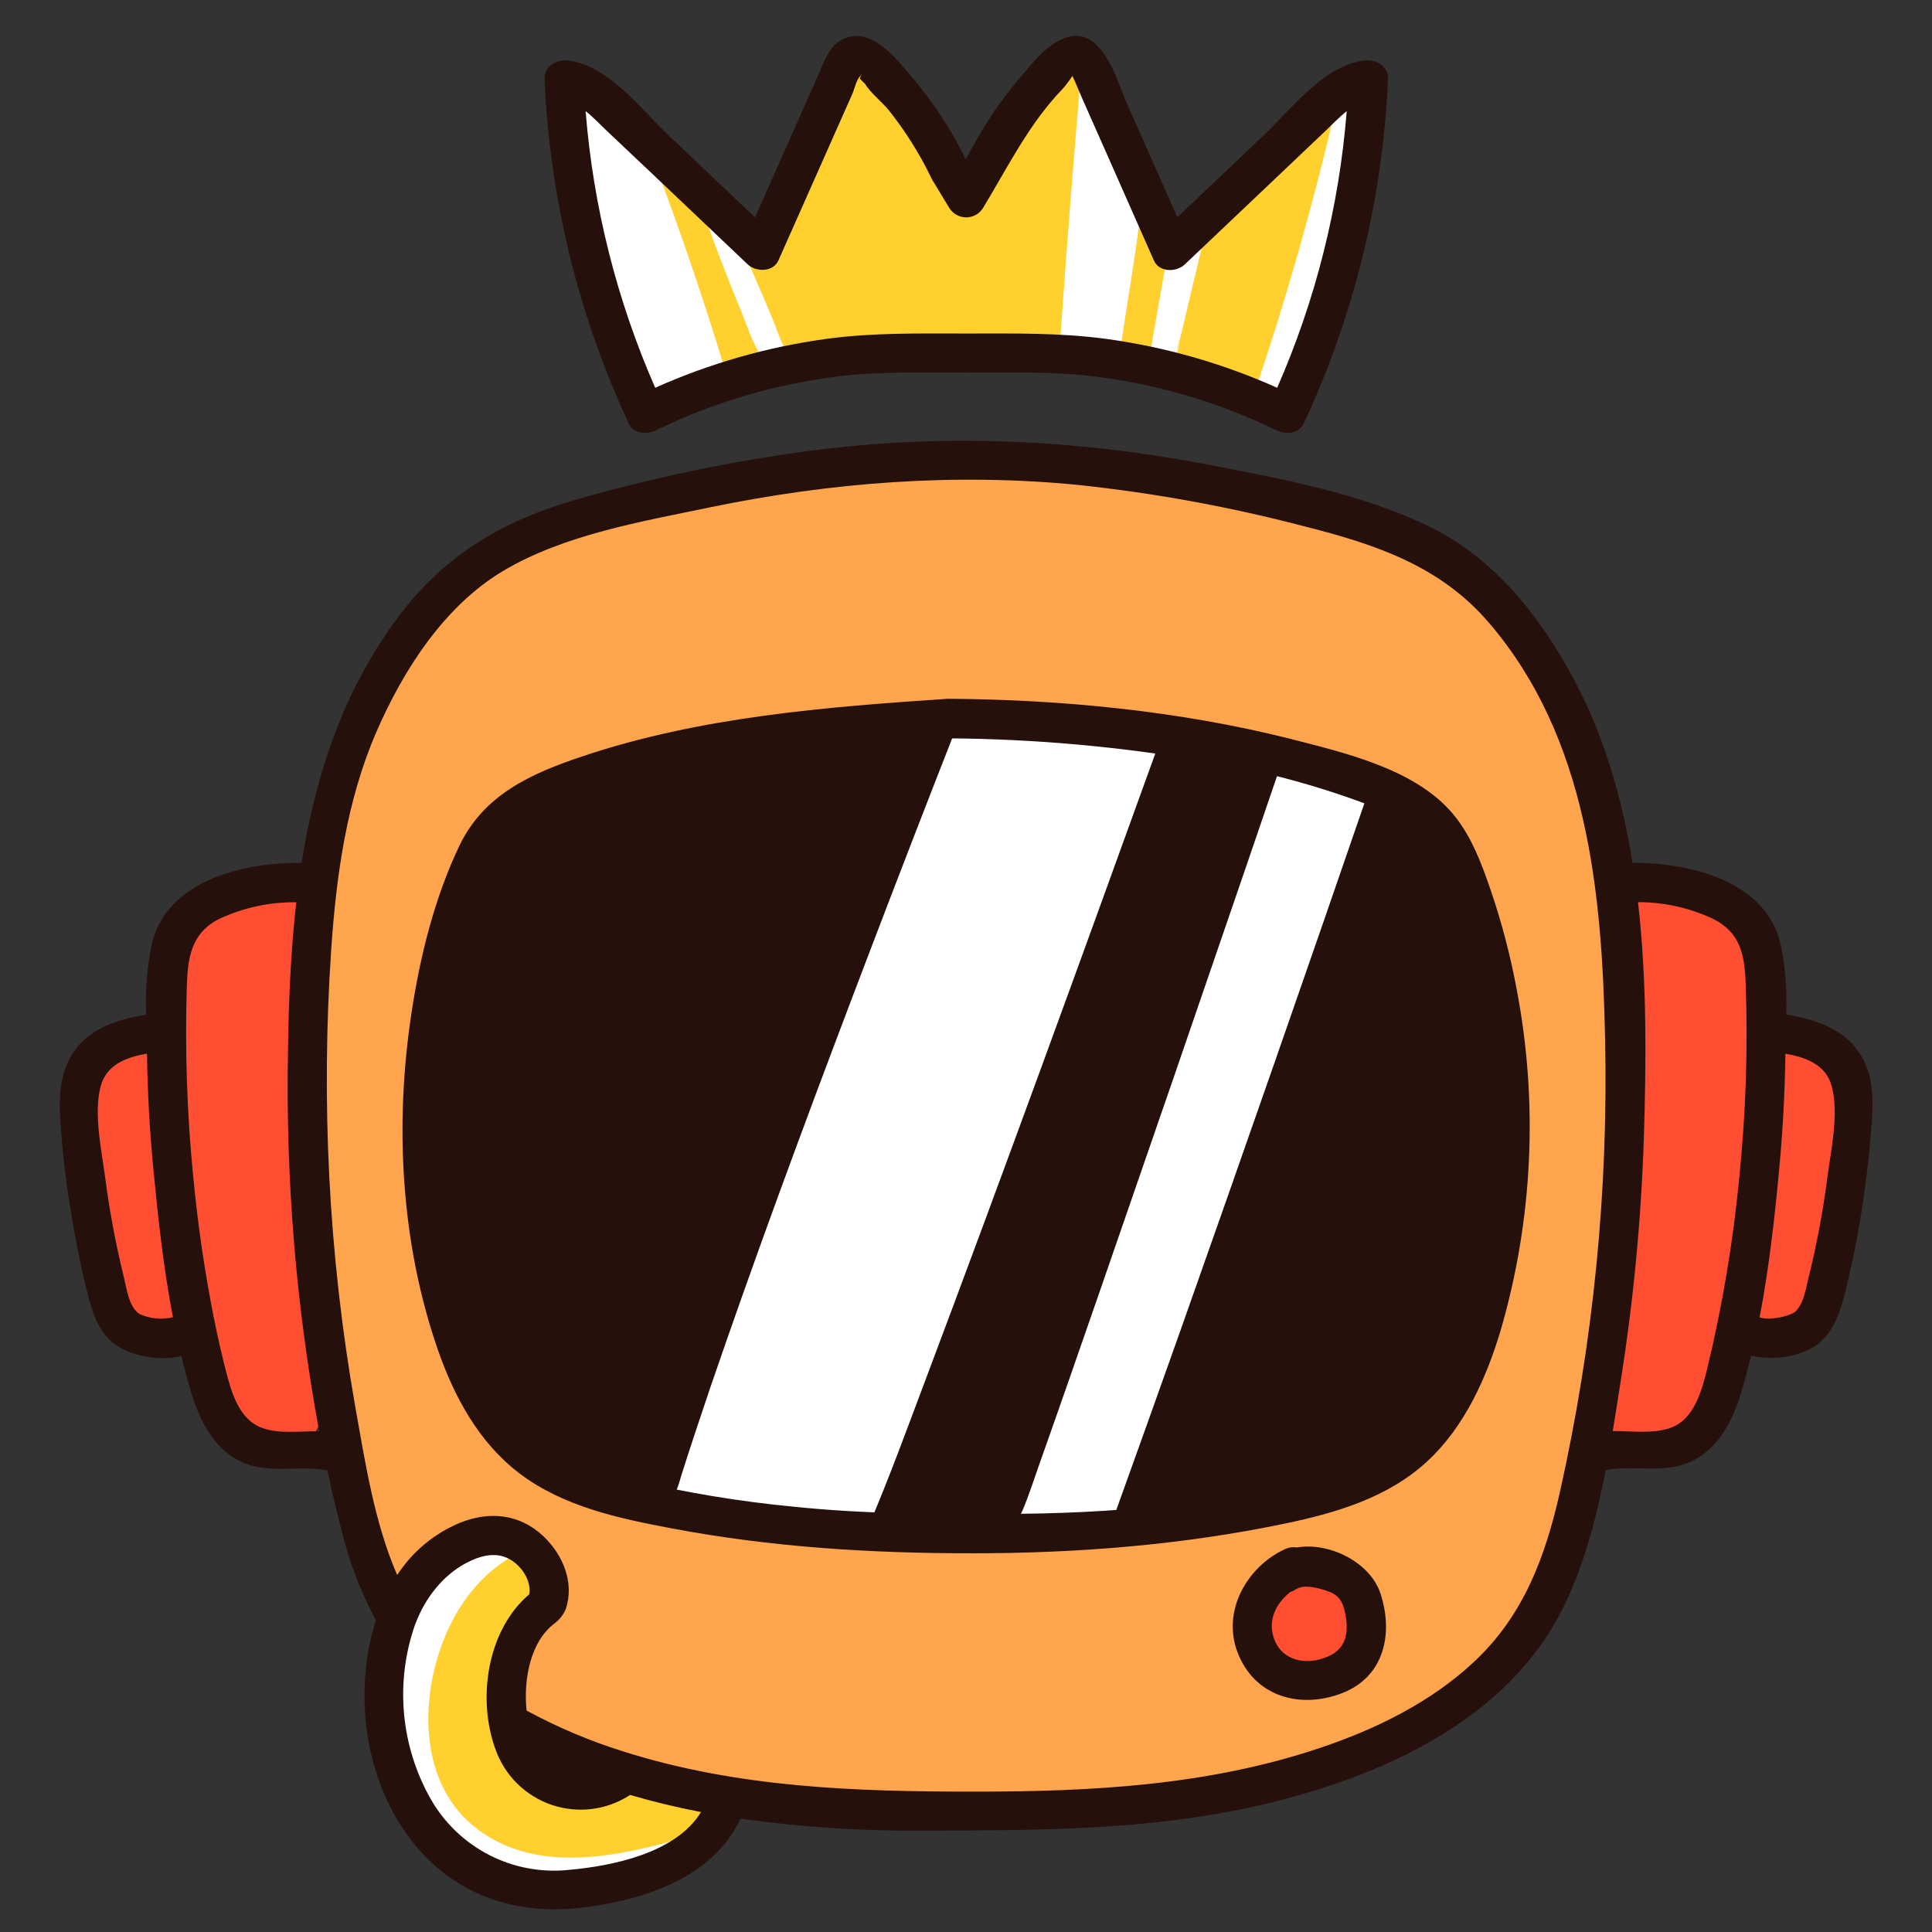 <svg xmlns="http://www.w3.org/2000/svg" xmlns:xlink="http://www.w3.org/1999/xlink" width="500" zoomAndPan="magnify" viewBox="0 0 375 375" height="500" preserveAspectRatio="xMidYMid meet" version="1.0"><rect x="0" y="0" width="375" height="375" fill="#333333" stroke="none"/><defs><clipPath id="56793dc7b7"><path d="M 11.242 85 L 363.742 85 L 363.742 371 L 11.242 371 Z M 11.242 85 " clip-rule="nonzero"/></clipPath></defs><path fill="#ffa54d" d="M 237.184 335.77 C 237.492 338.324 237.758 341.043 236.629 343.363 C 234.496 347.797 228.676 348.633 223.762 348.891 C 187.855 350.754 151.152 352.527 116.648 342.453 C 112.359 341.199 108.039 339.727 104.551 336.941 C 101.062 334.16 98.508 329.824 98.953 325.387 C 99.637 318.523 106.977 313.305 106.438 306.43 C 105.93 300.066 98.355 296.168 92.023 297.195 C 85.695 298.223 80.488 302.594 75.676 306.793 C 62.25 272.109 59.988 234.105 61.27 196.949 C 61.844 180.637 63.086 164.164 68.055 148.609 C 73.023 133.051 81.996 118.344 95.449 109.125 L 104.023 104.094 C 119.633 99.184 135.527 95.52 151.711 93.098 C 167.895 90.68 184.164 89.535 200.527 89.668 C 207.301 89.73 214.152 90.031 220.652 92.023 C 240.828 98.203 252.496 118.707 262.172 137.48 C 265.066 142.863 267.645 148.395 269.91 154.074 C 252.258 147.754 234.133 143.438 215.531 141.125 C 198.512 139.027 180.109 138.953 165.629 148.219 C 152.207 156.828 144.613 171.973 138.527 186.738 C 128.43 211.285 120.699 237.133 119.637 263.645 C 119.262 273.082 120.379 283.867 127.91 289.559 C 132.516 293.039 138.562 293.793 144.305 294.328 C 173.93 297.074 203.531 296.875 233.117 293.73 C 232.734 307.695 235.449 321.797 237.184 335.77 Z M 237.184 335.77 " fill-opacity="1" fill-rule="nonzero"/><path fill="#ffa54d" d="M 237.02 335.77 C 237.609 340.762 236.902 345.336 231.727 347.344 C 228.203 348.715 224.285 348.707 220.57 348.898 C 211.09 349.379 201.605 349.809 192.117 350.043 C 173.133 350.473 154.023 349.926 135.285 346.617 C 130.844 345.824 126.438 344.891 122.07 343.77 C 117.703 342.652 112.988 341.453 108.781 339.398 C 104.785 337.426 101.172 334.324 99.699 329.996 C 98.293 325.887 99.699 322.086 101.762 318.523 C 104.566 313.73 108.793 308.078 105.293 302.484 C 102.297 297.723 95.867 296.047 90.625 297.312 C 86.824 298.379 83.402 300.168 80.352 302.676 C 79.156 303.586 77.891 305.105 76.559 305.777 C 75.777 306.176 75.902 306.402 75.359 305.66 C 75.113 305.195 74.934 304.707 74.812 304.195 C 74.367 302.977 73.906 301.758 73.504 300.559 C 70.57 291.969 68.211 283.223 66.43 274.32 C 62.797 256.082 61.324 237.445 61.125 218.859 C 60.926 200.277 61.188 181.039 64.684 162.645 C 67.836 146.027 74.324 129.598 86.168 117.234 C 90.16 113.141 94.645 109.684 99.617 106.859 C 101.055 105.914 102.535 105.043 104.059 104.25 C 106.188 103.445 108.363 102.785 110.582 102.277 C 113.004 101.566 115.453 100.891 117.93 100.242 C 136.344 95.375 155.051 92.219 174.043 90.766 C 183.371 90.059 192.734 89.75 202.078 89.859 C 211.008 89.996 219.871 90.969 227.875 95.195 C 241.227 102.25 250.008 115.523 257.148 128.387 C 261.52 135.996 265.426 143.832 268.875 151.898 C 269.336 153.02 269.973 153.719 268.438 153.383 C 267.41 153.09 266.402 152.746 265.414 152.344 C 263.133 151.574 260.871 150.844 258.547 150.137 C 253.965 148.734 249.336 147.465 244.66 146.316 C 235.828 144.16 226.91 142.48 217.902 141.281 C 209.668 140.047 201.395 139.609 193.078 139.973 C 185.395 140.301 178.035 142.02 171 145.125 C 167.531 146.789 164.305 148.828 161.312 151.242 C 158.324 153.66 155.652 156.387 153.297 159.426 C 143.305 171.992 137.484 187.938 132.188 202.93 C 126.156 220.016 121.625 237.727 120.016 255.809 C 118.883 268.629 118.047 286.828 132.734 292.312 C 136.512 293.559 140.387 294.289 144.359 294.504 C 149.055 294.949 153.75 295.305 158.457 295.594 C 168.277 296.199 178.105 296.473 187.945 296.41 C 197.637 296.371 207.324 296.008 217.012 295.332 C 219.363 295.168 221.707 294.984 224.059 294.785 C 226.414 294.586 229.102 293.957 231.508 294.074 C 232.125 294.074 232.617 293.883 232.98 294.566 C 233.09 295.25 233.09 295.938 232.98 296.621 C 232.98 297.723 232.98 298.812 233.035 299.914 C 233.105 302.523 233.277 305.133 233.504 307.742 C 234.324 317.121 235.895 326.422 237.066 335.77 C 237.066 335.969 237.41 335.969 237.383 335.77 C 235.633 321.805 232.996 307.875 233.332 293.75 C 233.328 293.645 233.273 293.59 233.168 293.586 C 206.922 296.367 180.633 296.84 154.305 295.004 C 143.234 294.223 128.781 294.676 122.949 283.184 C 118.094 273.637 119.645 261.301 120.836 251.082 C 123.695 226.586 131.508 202.441 141.625 180.027 C 145.984 170.391 151.289 160.875 159.074 153.574 C 167.484 145.691 178.328 141.754 189.664 140.555 C 202.762 139.207 216.102 141 228.984 143.281 C 242.934 145.781 256.582 149.418 269.926 154.191 C 269.988 154.211 270.039 154.195 270.086 154.148 C 270.129 154.105 270.141 154.051 270.117 153.992 C 267.426 147.352 264.363 140.887 260.926 134.598 C 258.027 129.062 255.016 123.59 251.609 118.352 C 245.332 108.695 237.512 99.504 227.02 94.34 C 214.305 88.086 199.047 89.168 185.332 89.723 C 169.906 90.336 154.609 92.086 139.445 94.969 C 131.816 96.422 124.246 98.152 116.738 100.16 C 111.688 101.523 106.293 102.531 101.754 105.188 C 98.602 106.891 95.574 108.785 92.668 110.879 C 87.895 114.625 83.723 118.957 80.152 123.871 C 62.75 147.645 61.297 178.656 60.863 207.031 C 60.398 237.035 62.68 267.418 71.762 296.129 C 72.895 299.766 74.148 303.266 75.492 306.777 C 75.512 306.832 75.551 306.867 75.605 306.883 C 75.664 306.898 75.715 306.887 75.758 306.848 C 81.125 302.211 87.656 296.559 95.266 297.184 C 102.043 297.738 108.102 303.305 105.73 310.441 C 103.914 315.832 98.98 320.031 98.766 325.969 C 98.535 332.18 103.449 337.051 108.629 339.605 C 115.238 342.879 122.961 344.406 130.137 345.891 C 137.941 347.469 145.816 348.602 153.75 349.289 C 170.098 350.754 186.547 350.598 202.941 349.961 C 207.484 349.793 212.023 349.59 216.566 349.352 C 220.348 349.293 224.117 349.039 227.875 348.59 C 230.707 348.145 233.742 347.254 235.688 345.008 C 237.957 342.406 237.719 338.914 237.34 335.707 C 237.32 335.57 237.004 335.562 237.02 335.77 Z M 237.02 335.77 " fill-opacity="1" fill-rule="nonzero"/><path fill="#ffa54d" d="M 224.688 97.633 C 235.07 97.059 245.363 97.773 255.566 99.77 C 272.234 103.023 289.027 110.367 298.812 124.25 C 305.605 133.879 308.395 145.719 310.41 157.336 C 312.281 168.141 313.609 179.008 314.391 189.945 C 315.172 200.883 315.406 211.832 315.09 222.789 C 314.777 233.75 313.914 244.668 312.504 255.539 C 311.098 266.414 309.148 277.188 306.656 287.867 C 304.531 296.957 301.945 306.105 296.812 313.879 C 287.41 328.086 271 335.695 255.422 342.578 L 254.934 333.324 C 254.859 331.879 254.812 330.316 255.668 329.141 C 256.52 327.969 257.828 327.57 259.039 326.969 C 265.449 323.785 268.184 314.688 264.289 308.676 C 260.391 302.668 250.562 301.668 245.777 306.984 C 240.988 312.305 243.379 322.324 250.164 324.598 C 252.578 325.406 255.332 325.359 257.43 326.816 C 260.52 328.953 260.828 333.707 258.945 336.961 C 257.066 340.215 253.605 342.227 250.137 343.66 C 245.586 345.543 240.855 346.695 235.949 347.117 C 234.133 347.27 232.023 347.254 230.645 346.008 C 229.695 344.965 229.09 343.754 228.828 342.371 L 224.723 328.043 C 223.488 323.742 222.242 319.359 222.344 314.887 C 222.48 308.523 225.27 302.641 228.23 297.059 C 240.117 274.664 255.758 254.328 265.922 231.07 C 276.086 207.812 280.145 180.012 268.258 157.629 C 262.988 147.754 255.023 139.672 247.176 131.68 L 219.328 103.434 " fill-opacity="1" fill-rule="nonzero"/><path fill="#ffa54d" d="M 224.688 97.785 C 237.973 97 251.035 98.367 263.871 101.895 C 274.77 104.996 285.434 110.078 293.523 118.18 C 302.309 126.969 306.504 138.68 309.012 150.617 C 311.719 163.941 313.492 177.387 314.332 190.957 C 316.195 218.316 314.656 245.48 309.719 272.457 C 307.422 284.977 305.086 298.359 299.094 309.73 C 293.551 320.242 284.242 327.707 274.051 333.434 C 269.172 336.16 264.059 338.57 258.992 340.863 C 258.156 341.242 256.148 342.617 255.539 341.77 C 255.242 341.363 255.43 339.77 255.402 339.234 L 255.25 336.277 C 255.098 334.766 255.035 333.254 255.066 331.734 C 255.23 329.344 256.629 328.289 258.594 327.332 C 265.551 323.961 268.945 314.078 263.789 307.695 C 259.039 301.82 248.164 301.656 244.379 308.695 C 243.977 309.5 243.668 310.336 243.453 311.211 C 243.238 312.082 243.125 312.969 243.109 313.867 C 243.094 314.766 243.18 315.656 243.363 316.535 C 243.551 317.414 243.828 318.262 244.207 319.078 C 245.902 322.895 248.984 324.598 252.926 325.395 C 256.113 326.043 258.945 327.215 259.766 330.695 C 259.91 331.461 259.961 332.227 259.914 333.004 C 259.863 333.777 259.723 334.535 259.484 335.273 C 259.246 336.012 258.918 336.711 258.504 337.367 C 258.094 338.023 257.602 338.617 257.039 339.152 C 252.496 343.699 245.094 345.652 238.957 346.578 C 237.332 346.883 235.695 347.023 234.043 347 C 233.484 346.988 232.945 346.891 232.422 346.703 C 231.898 346.516 231.418 346.25 230.98 345.902 C 230.547 345.559 230.176 345.148 229.875 344.684 C 229.574 344.215 229.355 343.711 229.219 343.172 C 228.156 340.023 227.402 336.75 226.492 333.562 C 224.633 327.07 221.953 320.223 222.605 313.367 C 223.262 306.512 226.602 300.348 229.828 294.457 C 232.934 288.773 236.258 283.23 239.645 277.719 C 246.285 266.918 253.188 256.273 259.219 245.109 C 270.219 224.723 278.293 201.469 274.949 177.957 C 274.102 172.285 272.527 166.82 270.227 161.57 C 267.922 156.316 264.977 151.457 261.379 146.988 C 253.207 136.57 243.215 127.461 233.949 118.043 L 219.418 103.312 C 219.344 103.262 219.273 103.27 219.211 103.332 C 219.148 103.398 219.141 103.465 219.191 103.539 C 230.391 114.906 241.781 126.117 252.797 137.68 C 262.789 148.227 271.043 159.801 273.969 174.312 C 279.699 202.82 267.477 230.859 253.289 254.871 C 245.793 267.547 237.602 279.785 230.438 292.648 C 227.094 298.648 223.461 304.949 222.434 311.852 C 221.363 319.023 223.969 326.07 225.922 332.871 C 226.957 336.508 227.738 340.309 229.109 343.836 C 229.254 344.305 229.465 344.742 229.742 345.148 C 230.02 345.559 230.352 345.914 230.734 346.223 C 231.117 346.531 231.539 346.773 231.996 346.957 C 232.453 347.137 232.926 347.25 233.414 347.289 C 236.449 347.645 239.898 346.863 242.832 346.172 C 246.137 345.43 249.305 344.309 252.344 342.816 C 256.785 340.598 261.016 336.598 260.172 331.168 C 260.039 330.16 259.691 329.23 259.129 328.379 C 258.566 327.531 257.844 326.848 256.965 326.332 C 254.406 324.887 251.246 325.207 248.676 323.742 C 243.824 321.016 242.051 313.984 244.531 309.086 C 247.348 303.523 254.805 302.414 259.973 305.078 C 265.77 308.051 267.238 315.141 264.613 320.797 C 264.031 322.09 263.25 323.254 262.277 324.289 C 261.305 325.32 260.188 326.168 258.93 326.824 C 256.883 327.871 255.094 328.641 254.777 331.125 C 254.305 334.805 255.039 338.906 255.242 342.605 C 255.246 342.664 255.273 342.711 255.32 342.738 C 255.371 342.77 255.426 342.77 255.477 342.742 C 273.133 334.926 291.809 326.016 300.48 307.586 C 305.098 297.73 307.25 286.719 309.32 276.109 C 311.535 264.734 313.145 253.273 314.141 241.727 C 316.203 218.059 315.703 194.449 312.633 170.891 C 310.008 150.707 306.75 128.453 290.145 114.707 C 272.461 100.059 246.883 96.312 224.66 97.43 C 224.461 97.43 224.461 97.77 224.66 97.75 Z M 224.688 97.785 " fill-opacity="1" fill-rule="nonzero"/><path fill="#ffffff" d="M 167.473 159.5 C 156.969 177.605 148.191 196.512 141.141 216.223 C 134.09 235.934 128.883 256.121 125.523 276.781 C 124.82 281.074 124.477 286.176 127.738 289.047 C 129.336 290.457 131.488 291.004 133.559 291.477 C 145.074 294.09 156.723 295.777 168.504 296.539 C 180.285 297.305 192.051 297.129 203.805 296.02 C 208.258 295.602 212.762 295.031 216.902 293.293 C 222.234 291.113 226.684 287.184 230.48 282.84 C 243.906 267.48 249.891 247.172 255.496 227.551 L 270.316 175.73 C 272.406 168.457 274.043 159.363 268.445 154.246 C 265.984 152 262.625 151.09 259.363 150.328 C 234.367 144.426 208.594 142.879 182.961 141.352 C 180.301 141.191 177.512 141.062 175.121 142.262 C 173.098 143.273 171.633 145.109 170.246 146.883 L 159.465 160.582 " fill-opacity="1" fill-rule="nonzero"/><path fill="#ffffff" d="M 167.34 159.418 C 158.801 174.148 151.391 189.43 145.113 205.262 C 138.836 221.09 133.758 237.297 129.883 253.883 C 128.066 261.816 126.25 269.875 125.184 277.957 C 124.785 280.875 124.586 284.121 125.902 286.848 C 127.219 289.574 130.027 290.773 132.898 291.477 C 150.359 295.59 168.059 297.477 185.996 297.129 C 194.469 297.012 203.324 296.84 211.645 295.066 C 219.137 293.477 225.133 289.129 230.172 283.492 C 240.465 271.965 246.52 257.426 251.137 242.871 C 256.586 225.797 261.18 208.406 266.105 191.156 C 268.285 183.531 271.234 175.746 272.227 167.848 C 272.988 161.719 271.781 155.301 265.867 152.262 C 262.445 150.52 258.418 149.891 254.695 149.098 C 250.301 148.191 245.867 147.344 241.426 146.625 C 232.652 145.219 223.816 144.207 214.961 143.418 C 205.703 142.59 196.422 142 187.137 141.434 C 183.504 141.219 179.301 140.434 175.812 141.809 C 172.324 143.18 170.117 146.883 167.902 149.699 L 159.418 160.508 C 159.293 160.664 159.52 160.891 159.645 160.727 L 167.828 150.254 C 170.316 147.09 172.762 142.891 176.91 141.789 C 180.863 140.734 185.551 141.652 189.562 141.898 C 193.934 142.172 198.301 142.445 202.672 142.754 C 219.926 143.98 237.23 145.727 254.188 149.316 C 258 150.125 262.172 150.762 265.676 152.547 C 266.508 152.965 267.281 153.48 267.988 154.09 C 268.695 154.699 269.32 155.383 269.863 156.141 C 270.406 156.902 270.852 157.715 271.195 158.582 C 271.543 159.453 271.777 160.348 271.906 161.273 C 273.125 168.648 269.992 176.418 268.004 183.375 C 263.277 199.902 258.629 216.449 253.816 232.953 C 249.637 247.309 244.949 261.828 236.695 274.418 C 232.59 280.691 227.547 286.938 221.137 290.965 C 213.941 295.512 205.195 295.867 196.957 296.422 C 179.73 297.504 162.609 296.598 145.594 293.695 C 141.379 292.977 137.164 292.184 133.016 291.176 C 128.637 290.121 125.75 287.82 125.312 283.148 C 124.969 279.512 125.848 275.875 126.477 272.301 C 127.184 268.289 127.961 264.293 128.809 260.309 C 132.176 244.543 136.629 229.094 142.168 213.953 C 147.707 198.816 154.277 184.141 161.879 169.93 C 163.746 166.441 165.668 162.996 167.648 159.59 C 167.672 159.508 167.648 159.445 167.574 159.402 C 167.5 159.359 167.434 159.367 167.375 159.426 Z M 167.34 159.418 " fill-opacity="1" fill-rule="nonzero"/><path fill="#ff4e32" d="M 251.152 304.457 C 247.457 305.422 245.605 309.512 244.613 313.203 C 243.625 316.895 243.195 321.496 246.066 324.07 C 247.883 325.668 250.41 325.996 252.797 326.098 C 254.148 326.223 255.469 326.086 256.766 325.695 C 260.59 324.297 261.707 319.523 262.262 315.496 C 262.574 314.195 262.488 312.922 262 311.676 C 261.539 310.902 260.914 310.297 260.129 309.859 C 258.059 308.555 255.805 307.934 253.359 307.996 " fill-opacity="1" fill-rule="nonzero"/><path fill="#ff4e32" d="M 250.98 303.84 C 245.812 305.441 243.777 311.84 243.305 316.703 C 243.07 319.105 243.305 321.723 244.852 323.688 C 246.613 325.934 249.445 326.516 252.117 326.695 C 254.785 326.879 257.422 326.695 259.383 324.715 C 261.199 322.895 261.973 320.332 262.453 317.914 C 262.934 315.496 263.633 312.688 262.043 310.641 C 260.09 308.176 256.277 307.332 253.316 307.312 C 253.141 307.312 252.992 307.375 252.867 307.5 C 252.746 307.625 252.684 307.773 252.684 307.949 C 252.684 308.125 252.746 308.273 252.867 308.398 C 252.992 308.523 253.141 308.586 253.316 308.586 C 255.949 308.586 259.617 309.32 261.137 311.73 C 262.344 313.633 261.5 316.578 260.98 318.668 C 260.594 320.703 259.688 322.465 258.258 323.961 C 256.441 325.668 253.762 325.559 251.398 325.34 C 249.039 325.125 246.414 324.305 245.188 321.949 C 244.152 319.969 244.277 317.477 244.688 315.352 C 245.387 311.414 247.012 306.34 251.246 305.031 C 251.414 304.984 251.539 304.883 251.625 304.73 C 251.711 304.574 251.73 304.414 251.684 304.246 C 251.637 304.074 251.535 303.949 251.383 303.863 C 251.23 303.777 251.066 303.758 250.898 303.805 Z M 250.98 303.84 " fill-opacity="1" fill-rule="nonzero"/><path fill="#ff4e32" d="M 33.23 201.793 C 32.52 223.219 34.746 244.332 39.906 265.137 C 40.98 269.547 42.262 274.102 45.258 277.512 C 48.254 280.918 53.434 282.828 57.445 280.719 C 63.07 277.773 62.949 269.809 62.051 263.52 C 57.82 233.66 54.105 202.848 61.762 173.684 C 60.684 173.422 59.594 173.234 58.488 173.121 C 57.387 173.008 56.281 172.973 55.172 173.016 C 54.062 173.059 52.965 173.176 51.871 173.371 C 50.781 173.566 49.707 173.836 48.652 174.18 C 47.598 174.523 46.57 174.938 45.574 175.426 C 44.578 175.91 43.617 176.465 42.699 177.082 C 41.777 177.703 40.906 178.383 40.078 179.125 C 39.254 179.867 38.484 180.66 37.766 181.508 C 37.051 182.355 36.398 183.25 35.805 184.188 C 35.215 185.129 34.688 186.102 34.234 187.113 C 33.777 188.125 33.391 189.164 33.078 190.23 C 32.766 191.293 32.527 192.375 32.367 193.477 C 32.203 194.574 32.117 195.676 32.109 196.789 C 32.098 197.898 32.164 199.004 32.309 200.105 C 32.453 201.203 32.672 202.289 32.969 203.359 C 33.262 204.43 33.629 205.477 34.066 206.496 " fill-opacity="1" fill-rule="nonzero"/><path fill="#ff4e32" d="M 32.598 201.793 C 32.094 216.496 33 231.109 35.32 245.637 C 36.438 252.934 37.918 260.16 39.762 267.309 C 41.125 272.445 43.27 277.945 48.145 280.691 C 52.168 282.965 57.348 282.82 60.426 279.055 C 63.379 275.418 63.352 270.137 62.922 265.738 C 62.25 258.871 61.035 252.055 60.199 245.199 C 59.289 237.871 58.617 230.523 58.227 223.16 C 57.32 206.621 58.145 189.949 62.305 173.863 C 62.352 173.699 62.328 173.539 62.246 173.387 C 62.16 173.234 62.035 173.133 61.871 173.082 C 60.766 172.832 59.648 172.652 58.52 172.551 C 57.391 172.449 56.262 172.422 55.129 172.473 C 53.996 172.523 52.875 172.652 51.758 172.852 C 50.645 173.055 49.547 173.332 48.469 173.68 C 47.391 174.031 46.34 174.449 45.32 174.941 C 44.297 175.434 43.312 175.992 42.367 176.613 C 41.422 177.238 40.52 177.922 39.668 178.668 C 38.812 179.414 38.012 180.211 37.266 181.066 C 36.543 181.941 35.887 182.859 35.289 183.824 C 34.691 184.789 34.164 185.789 33.703 186.824 C 33.238 187.863 32.848 188.922 32.531 190.012 C 32.211 191.102 31.969 192.207 31.797 193.328 C 31.629 194.449 31.535 195.578 31.52 196.711 C 31.5 197.844 31.559 198.977 31.695 200.102 C 31.828 201.227 32.039 202.34 32.324 203.438 C 32.609 204.535 32.965 205.609 33.395 206.66 C 33.695 207.406 34.93 207.078 34.613 206.324 C 34.199 205.328 33.855 204.309 33.578 203.266 C 33.305 202.223 33.098 201.168 32.965 200.098 C 32.832 199.027 32.77 197.953 32.781 196.875 C 32.793 195.797 32.875 194.723 33.031 193.656 C 33.184 192.59 33.41 191.535 33.707 190.5 C 34.004 189.465 34.371 188.449 34.801 187.465 C 35.234 186.477 35.734 185.523 36.293 184.602 C 36.855 183.68 37.477 182.801 38.156 181.965 C 38.863 181.148 39.621 180.387 40.434 179.672 C 41.242 178.961 42.098 178.305 42.996 177.707 C 43.898 177.109 44.832 176.574 45.805 176.105 C 46.773 175.633 47.773 175.23 48.801 174.895 C 49.824 174.559 50.871 174.297 51.93 174.102 C 52.992 173.906 54.062 173.785 55.141 173.734 C 56.219 173.688 57.297 173.711 58.371 173.805 C 59.445 173.902 60.508 174.07 61.562 174.312 L 61.125 173.527 C 54.402 199.477 56.457 226.516 59.918 252.789 C 60.66 258.473 61.98 264.281 61.844 270.062 C 61.723 275.375 59.328 281.539 52.941 280.973 C 46.34 280.402 43.004 273.984 41.359 268.328 C 39.598 261.953 38.191 255.5 37.137 248.973 C 34.395 233.375 33.297 217.66 33.84 201.832 C 33.84 201.012 32.605 201.012 32.57 201.832 Z M 32.598 201.793 " fill-opacity="1" fill-rule="nonzero"/><path fill="#ff4e32" d="M 32.559 201.941 L 22.742 206.723 C 21.273 207.305 20.008 208.18 18.945 209.352 C 17.602 211.078 17.5 213.449 17.555 215.641 C 17.93 229.133 22.195 242.18 26.422 255 C 26.656 256.145 27.219 257.098 28.102 257.863 C 28.871 258.34 29.699 258.496 30.59 258.328 C 33.188 257.945 35.184 255.598 35.977 253.137 C 36.766 250.672 36.594 247.926 36.375 245.309 C 35.602 235.367 34.219 225.512 32.223 215.742 C 31.125 210.441 29.824 204.832 31.762 199.758 " fill-opacity="1" fill-rule="nonzero"/><path fill="#ff4e32" d="M 32.242 201.387 L 25.438 204.703 C 23.461 205.668 21.188 206.523 19.488 207.914 C 16.609 210.324 16.82 214.223 17.055 217.625 C 17.574 227.07 19.906 236.309 22.68 245.316 C 23.387 247.598 24.113 249.871 24.859 252.145 C 25.41 253.836 25.766 255.898 26.828 257.371 C 28.582 259.855 31.996 259.09 34.012 257.371 C 36.918 254.855 37.375 250.898 37.191 247.273 C 36.938 242.199 36.285 237.117 35.656 232.09 C 34.969 226.824 34.113 221.578 33.051 216.367 C 31.941 210.914 30.508 205.34 32.422 199.914 C 32.695 199.141 31.469 198.812 31.199 199.578 C 28.727 206.586 31.426 214.203 32.688 221.188 C 34.277 229.684 35.348 238.246 35.902 246.871 C 36.121 250.625 35.52 257.219 30.516 257.652 C 27.457 257.926 27.055 254.801 26.328 252.582 C 25.664 250.562 25.012 248.543 24.375 246.516 C 21.785 238.77 19.918 230.852 18.773 222.762 C 18.293 218.762 16.82 211.922 20.324 208.949 C 21.969 207.551 24.203 206.758 26.129 205.812 L 32.922 202.504 C 33.66 202.141 33.016 201.051 32.289 201.402 Z M 32.242 201.387 " fill-opacity="1" fill-rule="nonzero"/><path fill="#ff4e32" d="M 313.152 173.184 C 315.957 206.727 315.621 240.238 312.145 273.719 C 311.934 275.719 311.953 278.203 313.715 279.176 C 314.367 279.477 315.051 279.617 315.77 279.594 C 317.172 279.598 318.551 279.418 319.906 279.059 C 321.262 278.699 322.547 278.168 323.766 277.469 C 324.98 276.77 326.086 275.926 327.082 274.934 C 328.074 273.945 328.926 272.844 329.629 271.629 C 332.59 266.383 333.262 258.734 338.965 256.816 C 341.207 256.062 343.734 256.5 345.949 255.637 C 349.945 254.082 351.262 249.191 352.055 244.973 L 356.203 222.75 C 357.348 216.625 357.91 208.996 352.754 205.477 C 350.938 204.23 348.629 203.785 346.75 202.594 C 339.102 197.711 342.797 184.711 336.594 178.094 C 330.945 172.066 320.363 174.555 313.68 169.711 " fill-opacity="1" fill-rule="nonzero"/><path fill="#ff4e32" d="M 312.5 173.184 C 314.367 195.602 314.836 218.047 313.906 240.527 C 313.441 251.625 312.453 262.656 311.488 273.719 C 311.199 277.02 311.898 280.082 315.75 280.203 C 317.609 280.219 319.418 279.926 321.176 279.32 C 322.934 278.719 324.543 277.844 326.004 276.691 C 329.082 274.301 330.754 271.082 332.125 267.52 C 333.441 264.109 334.625 259.727 338.086 257.863 C 340.156 256.754 342.508 257.062 344.742 256.609 C 345.648 256.43 346.496 256.102 347.289 255.629 C 348.078 255.152 348.766 254.555 349.348 253.836 C 351.699 250.953 352.289 247.016 352.98 243.473 L 356.059 227.016 C 356.82 222.914 357.777 218.762 357.594 214.559 C 357.457 211.324 356.586 207.949 354.09 205.715 C 351.047 202.984 346.66 202.984 344.332 199.23 C 340.266 192.738 342.516 183.773 337.211 177.84 C 331.316 171.254 320.926 173.957 314.016 169.176 C 313.332 168.699 312.699 169.801 313.371 170.266 C 319.391 174.43 327.25 172.992 333.48 176.484 C 339.93 180.121 339.684 188.168 341.18 194.496 C 341.809 197.168 342.797 199.875 344.816 201.84 C 347.648 204.633 352.199 204.676 354.523 208.086 C 356.594 211.121 356.559 215.18 356.203 218.688 C 355.703 223.578 354.531 228.434 353.633 233.234 C 352.77 237.781 352.098 242.473 351.008 247 C 350.629 248.824 349.969 250.543 349.027 252.152 C 347.465 254.598 345.297 255.316 342.508 255.59 C 339.246 255.898 336.613 256.625 334.586 259.363 C 332.699 261.898 331.816 265.035 330.656 267.938 C 329.082 271.875 326.766 275.156 322.934 277.164 C 320.996 278.195 318.93 278.77 316.738 278.891 C 315.125 278.965 313.379 278.684 312.898 276.902 C 312.684 275.836 312.652 274.766 312.809 273.691 C 313.715 263.453 314.625 253.254 315.113 242.988 C 316.188 219.684 315.758 196.406 313.824 173.156 C 313.762 172.348 312.488 172.336 312.551 173.156 Z M 312.5 173.184 " fill-opacity="1" fill-rule="nonzero"/><path fill="#ffd02e" d="M 98.102 298.777 C 102.543 300.668 104.359 306.211 103.832 311.012 C 103.305 315.812 101.008 320.203 99.453 324.777 C 97.902 329.352 97.148 334.633 99.547 338.824 C 103.07 344.988 111.426 345.973 118.527 345.953 C 125.629 345.934 133.805 346.105 138.254 351.645 C 130.781 361.301 117.691 366.145 105.676 364 C 104.18 363.707 102.703 363.324 101.254 362.844 C 99.805 362.367 98.391 361.801 97.016 361.145 C 95.637 360.492 94.305 359.754 93.02 358.93 C 91.73 358.105 90.504 357.207 89.328 356.23 C 88.156 355.254 87.051 354.207 86.008 353.09 C 84.965 351.977 84 350.797 83.105 349.559 C 82.211 348.324 81.398 347.035 80.664 345.695 C 79.934 344.355 79.285 342.973 78.727 341.551 C 78.195 340.121 77.746 338.664 77.383 337.184 C 77.023 335.699 76.75 334.199 76.562 332.684 C 76.379 331.168 76.281 329.648 76.273 328.121 C 76.27 326.594 76.352 325.07 76.523 323.555 C 76.695 322.035 76.957 320.535 77.309 319.051 C 77.656 317.562 78.094 316.102 78.613 314.668 C 79.133 313.23 79.738 311.832 80.426 310.469 C 81.109 309.105 81.875 307.785 82.715 306.512 C 85.648 302.102 90.707 297.938 95.758 299.547 " fill-opacity="1" fill-rule="nonzero"/><path fill="#ffd02e" d="M 97.781 299.277 C 103.852 302.113 103.934 309.695 102.262 315.242 C 100.445 321.297 96.949 327.059 97.418 333.613 C 98.246 345.281 110.863 346.5 120.016 346.543 C 126.277 346.543 133.449 346.898 137.809 352.055 L 137.809 351.145 C 137.207 351.895 136.57 352.617 135.906 353.312 C 135.238 354.008 134.543 354.672 133.82 355.309 C 133.098 355.945 132.352 356.551 131.574 357.121 C 130.801 357.691 130.004 358.23 129.184 358.734 C 128.363 359.238 127.523 359.707 126.66 360.137 C 125.801 360.57 124.926 360.965 124.031 361.32 C 123.137 361.676 122.227 361.996 121.309 362.273 C 120.387 362.555 119.453 362.793 118.512 362.992 C 117.57 363.191 116.621 363.352 115.668 363.469 C 114.711 363.586 113.754 363.664 112.793 363.699 C 111.832 363.734 110.867 363.73 109.906 363.684 C 108.945 363.641 107.988 363.551 107.035 363.426 C 106.082 363.297 105.133 363.129 104.195 362.918 C 103.254 362.711 102.324 362.461 101.406 362.172 C 100.488 361.883 99.586 361.555 98.695 361.191 C 97.805 360.824 96.93 360.422 96.074 359.98 C 94.34 359.055 92.688 357.992 91.125 356.793 C 89.562 355.598 88.105 354.281 86.754 352.848 C 85.402 351.414 84.18 349.883 83.078 348.25 C 81.977 346.617 81.012 344.906 80.191 343.117 C 79.367 341.324 78.691 339.48 78.168 337.582 C 77.645 335.684 77.277 333.754 77.066 331.797 C 76.855 329.836 76.805 327.871 76.914 325.906 C 77.02 323.938 77.285 321.992 77.711 320.07 C 78.66 315.535 80.379 311.312 82.859 307.402 C 85.586 303.223 90.125 298.695 95.574 300.129 C 95.742 300.172 95.902 300.152 96.055 300.062 C 96.203 299.977 96.301 299.852 96.348 299.684 C 96.391 299.516 96.375 299.355 96.289 299.203 C 96.203 299.051 96.078 298.953 95.91 298.902 C 87.391 296.586 81.297 306.277 78.59 312.895 C 77.727 314.988 77.051 317.141 76.555 319.352 C 76.062 321.559 75.762 323.797 75.652 326.059 C 75.543 328.32 75.629 330.574 75.906 332.82 C 76.184 335.07 76.652 337.277 77.309 339.441 C 82.25 355.207 98.199 366.547 114.77 364.898 C 117.09 364.68 119.367 364.23 121.598 363.555 C 123.828 362.879 125.973 361.988 128.027 360.883 C 130.078 359.777 132.004 358.48 133.801 356.992 C 135.594 355.504 137.227 353.852 138.691 352.035 C 138.809 351.906 138.867 351.754 138.867 351.582 C 138.867 351.406 138.809 351.254 138.691 351.125 C 131.426 342.496 118.582 346.66 108.973 344.324 C 102.316 342.699 98.074 337.961 98.699 330.832 C 99.301 324.113 103.406 318.332 104.352 311.695 C 105.078 306.539 103.441 300.512 98.41 298.156 C 97.676 297.812 97.027 298.902 97.766 299.25 Z M 97.781 299.277 " fill-opacity="1" fill-rule="nonzero"/><path fill="#ffd02e" d="M 111.309 18.75 C 113.699 36.699 117.938 54.195 124.023 71.246 C 124.566 72.758 125.211 74.383 126.594 75.184 C 128.219 76.094 130.227 75.629 132.043 75.129 C 141.539 72.52 151.164 70.547 160.922 69.215 C 170.68 67.883 180.48 67.199 190.328 67.168 C 200.176 67.137 209.98 67.754 219.746 69.023 C 229.512 70.293 239.152 72.199 248.664 74.746 C 252.57 66.578 255.746 58.133 258.184 49.41 C 260.625 40.688 262.297 31.82 263.195 22.809 C 263.344 21.344 263.105 19.371 261.652 19.117 C 252.32 29.188 242.121 38.277 231.043 46.391 C 230.055 47.117 228.902 47.883 227.691 47.664 C 226.484 47.445 225.668 46.336 224.969 45.309 C 218.137 34.883 212.508 23.844 208.082 12.188 C 200.438 18.012 194.176 25.062 189.293 33.344 C 188.84 34.371 188.117 35.145 187.121 35.664 C 185.305 36.344 183.559 34.672 182.352 33.172 L 165.957 12.797 L 147.102 50.074 L 111.426 20.387 " fill-opacity="1" fill-rule="nonzero"/><path fill="#ffd02e" d="M 110.672 18.75 C 112.312 31.102 114.828 43.273 118.219 55.266 C 119.855 61.039 121.461 67.027 123.812 72.539 C 124.457 74.055 125.367 75.512 127.02 76.066 C 129.41 76.883 132.18 75.719 134.477 75.156 C 143.785 72.699 153.211 70.855 162.754 69.625 C 172.301 68.395 181.887 67.789 191.512 67.805 C 201.137 67.82 210.719 68.461 220.262 69.727 C 229.801 70.988 239.223 72.867 248.52 75.355 C 248.656 75.391 248.793 75.383 248.926 75.328 C 249.059 75.273 249.164 75.188 249.238 75.066 C 253.945 65.199 257.602 54.957 260.199 44.336 C 261.473 39.062 262.469 33.738 263.195 28.363 C 263.543 25.809 265.406 19.672 261.844 18.508 C 261.605 18.441 261.402 18.496 261.227 18.672 C 251.973 28.645 241.734 38.281 230.5 46.027 C 229.254 46.883 228.176 47.582 226.613 46.336 C 226.023 45.742 225.531 45.074 225.141 44.336 C 224.219 42.93 223.312 41.504 222.414 40.062 C 220.66 37.191 218.992 34.266 217.41 31.289 C 214.117 25.043 211.215 18.621 208.699 12.023 C 208.574 11.688 208.129 11.371 207.793 11.641 C 200.363 17.316 194.207 24.137 189.32 32.109 C 189.035 32.57 188.781 33.016 188.484 33.5 C 187.828 34.5 187.684 34.645 186.367 34.754 C 185.859 34.855 185.367 34.812 184.887 34.625 C 184.406 34.438 184.016 34.137 183.715 33.715 C 183.293 33.301 182.902 32.859 182.543 32.391 C 180.727 30.207 179.008 28.008 177.246 25.816 L 166.402 12.387 C 166.332 12.32 166.25 12.27 166.156 12.238 C 166.066 12.207 165.969 12.199 165.871 12.211 C 165.777 12.223 165.688 12.258 165.605 12.309 C 165.52 12.363 165.453 12.43 165.402 12.516 L 146.547 49.789 L 147.547 49.664 L 111.871 19.934 C 111.254 19.414 110.344 20.316 110.961 20.844 L 146.629 50.52 C 146.699 50.586 146.781 50.633 146.875 50.664 C 146.969 50.691 147.062 50.703 147.16 50.691 C 147.254 50.676 147.344 50.645 147.426 50.594 C 147.508 50.539 147.578 50.473 147.629 50.391 L 166.484 13.113 L 165.484 13.242 L 177.656 28.352 C 179.473 30.562 181.109 33.215 183.262 35.07 C 184.496 36.145 186.086 36.891 187.664 36.09 C 189.246 35.289 190.164 33.035 191.117 31.543 C 195.758 24.254 201.512 17.98 208.375 12.734 L 207.465 12.359 C 210.871 21.258 214.977 29.824 219.773 38.055 C 220.949 40.066 222.16 42.055 223.406 44.02 C 224.312 45.398 225.223 47.316 226.812 48.047 C 227.395 48.277 227.996 48.359 228.621 48.289 C 229.246 48.223 229.816 48.012 230.336 47.664 C 232.27 46.445 234.105 45.09 235.84 43.598 C 243.418 37.746 250.57 31.414 257.301 24.605 C 258.211 23.688 259.117 22.758 260.027 21.824 C 260.719 21.105 261.742 19.316 262.523 20.914 C 262.934 21.762 262.523 23.488 262.445 24.352 C 262.281 25.836 262.098 27.316 261.891 28.789 C 261.211 33.637 260.305 38.457 259.164 43.246 C 256.598 54.027 252.93 64.418 248.156 74.422 L 248.875 74.129 C 240.508 71.891 232.039 70.145 223.469 68.891 C 214.898 67.641 206.285 66.887 197.625 66.637 C 188.969 66.383 180.324 66.633 171.699 67.387 C 163.07 68.141 154.512 69.391 146.031 71.137 C 143.328 71.691 140.641 72.297 137.965 72.957 C 136.691 73.266 135.422 73.594 134.16 73.93 C 132.469 74.375 130.309 75.348 128.547 75.109 C 125.141 74.656 124.496 70.812 123.551 68.055 C 122.504 65.027 121.516 61.949 120.59 58.828 C 116.656 45.723 113.777 32.387 111.961 18.824 C 111.852 18.023 110.582 18.016 110.691 18.824 Z M 110.672 18.75 " fill-opacity="1" fill-rule="nonzero"/><path fill="#ffffff" d="M 124.43 25.117 C 130.422 40.48 135.805 56.055 140.582 71.84 C 137.297 74.301 133.73 76.23 129.871 77.629 C 129.23 77.969 128.562 78.043 127.863 77.848 C 127.238 77.465 126.824 76.922 126.621 76.219 C 118.781 57.609 110.742 38.273 111.57 18.117 C 116.086 20.676 120.023 23.938 123.379 27.898 " fill-opacity="1" fill-rule="nonzero"/><path fill="#ffffff" d="M 124.277 25.16 C 127.668 33.863 130.871 42.652 133.887 51.527 C 135.352 55.82 136.77 60.125 138.137 64.445 C 138.52 65.629 138.883 66.801 139.254 67.984 C 139.711 68.996 140.035 70.047 140.227 71.137 C 140.227 72.875 136.738 74.312 135.395 75.039 C 133.641 75.949 131.516 77.301 129.535 77.629 C 126.602 78.121 125.484 73.082 124.668 71.102 C 122.934 66.938 121.234 62.754 119.691 58.547 C 116.445 50.223 114.086 41.656 112.613 32.844 C 112.227 30.293 111.957 27.727 111.809 25.145 C 111.734 23.852 111.688 22.551 111.688 21.242 C 111.688 20.332 111.297 18.578 112.414 18.777 C 113.324 18.934 114.613 20.172 115.359 20.699 C 116.395 21.434 117.402 22.215 118.375 23.043 C 120.145 24.574 121.797 26.23 123.324 28.008 C 123.449 28.16 123.68 27.934 123.543 27.781 C 120.141 23.836 116.18 20.566 111.66 17.98 C 111.609 17.949 111.555 17.949 111.5 17.977 C 111.445 18.008 111.418 18.055 111.418 18.117 C 110.918 32.207 114.605 45.91 119.508 59.027 C 120.762 62.375 122.098 65.684 123.461 68.973 C 124.066 70.445 124.672 71.918 125.277 73.383 C 125.695 74.742 126.27 76.031 127.004 77.246 C 128.293 78.938 130.418 77.676 131.98 77.012 C 135.074 75.68 137.973 74.012 140.68 72 C 140.742 71.957 140.77 71.895 140.754 71.82 C 135.945 56.062 130.551 40.488 124.566 25.105 C 124.496 24.914 124.188 24.996 124.258 25.188 Z M 124.277 25.16 " fill-opacity="1" fill-rule="nonzero"/><path fill="#ffffff" d="M 143.305 47 C 146.504 53.977 149.504 61.035 152.305 68.176 L 149.055 69.082 C 148.742 69.199 148.426 69.215 148.102 69.129 C 147.738 68.922 147.496 68.617 147.375 68.219 C 143.488 59.129 139.59 50.035 136.52 40.699 L 141.062 44.719 " fill-opacity="1" fill-rule="nonzero"/><path fill="#ffffff" d="M 143.168 47.082 C 145.332 51.805 147.406 56.562 149.391 61.355 C 149.918 62.637 152.578 67.219 151.453 68.238 C 150.801 68.512 150.121 68.695 149.418 68.785 C 148.934 68.797 148.488 68.672 148.082 68.406 C 147.672 68.145 147.379 67.785 147.191 67.336 C 146.633 66.234 146.145 65.102 145.73 63.938 C 143.695 59.156 141.688 54.363 139.844 49.508 C 138.969 47.207 138.125 44.887 137.32 42.555 C 136.766 40.918 137.004 41.281 138.121 42.273 L 140.961 44.781 C 141.117 44.918 141.344 44.691 141.188 44.555 L 136.648 40.535 C 136.539 40.445 136.328 40.535 136.383 40.691 C 138.535 47.199 141.043 53.574 143.652 59.891 C 144.797 62.621 145.73 65.703 147.211 68.246 C 148.355 70.211 150.488 68.82 152.324 68.32 C 152.426 68.293 152.461 68.23 152.434 68.129 C 149.637 60.984 146.641 53.918 143.441 46.938 C 143.359 46.754 143.086 46.938 143.168 47.102 Z M 143.168 47.082 " fill-opacity="1" fill-rule="nonzero"/><path fill="#ffffff" d="M 205.977 65.91 C 207.188 48.055 208.574 30.215 210.137 12.387 C 212.789 21.48 220.383 28.844 221.125 38.234 C 221.242 41.098 221.031 43.934 220.492 46.746 L 217.41 66.938 C 217.434 67.094 217.418 67.246 217.363 67.395 C 217.309 67.543 217.219 67.664 217.102 67.77 C 216.98 67.871 216.844 67.938 216.688 67.965 C 216.531 67.996 216.379 67.988 216.23 67.938 L 204.66 66.609 " fill-opacity="1" fill-rule="nonzero"/><path fill="#ffffff" d="M 206.102 65.91 C 207.312 49.023 208.629 32.152 210.047 15.297 C 210.051 14.543 210.098 13.793 210.18 13.043 C 210.371 13.789 210.633 14.512 210.961 15.207 C 211.555 16.641 212.234 18.051 212.961 19.426 C 214.516 22.359 216.266 25.188 217.766 28.152 C 219.566 31.414 220.641 34.898 220.988 38.609 C 221.246 42.926 220.246 47.289 219.602 51.547 L 217.566 64.902 C 217.547 65.449 217.465 65.988 217.32 66.52 C 216.902 67.555 216.414 67.676 215.402 67.711 C 214.293 67.668 213.191 67.543 212.098 67.328 L 204.66 66.473 C 204.461 66.473 204.461 66.773 204.66 66.793 C 208.238 67.203 211.816 67.648 215.402 68.027 C 217.93 68.301 217.594 66.863 217.938 64.582 C 218.957 57.863 220.102 51.156 220.988 44.418 C 221.379 41.648 221.336 38.887 220.859 36.133 C 220.379 33.379 219.492 30.766 218.191 28.289 C 215.539 22.961 212.051 18.07 210.289 12.324 C 210.273 12.223 210.215 12.176 210.113 12.191 C 210.012 12.207 209.965 12.266 209.98 12.371 C 208.426 30.207 207.027 48.055 205.785 65.91 C 205.785 66.121 206.086 66.121 206.102 65.91 Z M 206.102 65.91 " fill-opacity="1" fill-rule="nonzero"/><path fill="#ffffff" d="M 226.922 48.445 L 223.387 68.602 L 226.938 69.512 C 227.184 69.59 227.43 69.59 227.676 69.512 C 227.992 69.375 228.109 68.984 228.191 68.602 L 233.316 47.09 L 234.34 42.789 C 231.879 45.473 228.906 47.359 225.43 48.445 " fill-opacity="1" fill-rule="nonzero"/><path fill="#ffffff" d="M 226.766 48.398 L 223.234 68.555 C 223.207 68.656 223.242 68.719 223.344 68.746 C 224.598 69.066 227.066 70.445 228.137 69.273 C 228.637 68.73 228.738 67.039 228.918 66.301 L 230.055 61.484 L 234.496 42.844 C 234.516 42.766 234.488 42.707 234.418 42.664 C 234.348 42.625 234.281 42.633 234.223 42.691 C 231.762 45.324 228.816 47.191 225.387 48.301 C 225.195 48.363 225.277 48.672 225.477 48.609 C 227.418 47.996 229.234 47.125 230.926 45.992 C 231.672 45.477 232.383 44.918 233.062 44.316 C 234.312 43.191 234.078 43.328 233.707 44.91 L 229.965 60.602 L 229.055 64.582 C 228.781 65.711 228.727 67.637 228.102 68.574 C 227.477 69.512 225.051 69.266 224.207 68.574 C 223.359 67.883 224.07 65.918 224.207 64.938 L 227.102 48.41 C 227.102 48.207 226.832 48.129 226.793 48.328 Z M 226.766 48.398 " fill-opacity="1" fill-rule="nonzero"/><path fill="#ffffff" d="M 259.336 21.16 C 255.035 39.77 249.809 58.117 243.66 76.203 C 245.297 77.949 248.363 77.484 250.117 75.855 C 251.871 74.23 252.652 71.82 253.324 69.492 C 258.129 53.207 261.574 36.641 263.66 19.789 L 259.301 20.098 " fill-opacity="1" fill-rule="nonzero"/><path fill="#ffffff" d="M 259.191 21.117 C 254.867 39.719 249.641 58.062 243.508 76.156 C 243.477 76.207 243.477 76.262 243.508 76.312 C 246.348 78.895 250.164 76.758 251.789 73.895 C 253.016 71.73 253.605 69.176 254.242 66.809 C 255.145 63.66 255.992 60.488 256.785 57.301 C 259.879 44.949 262.211 32.453 263.789 19.816 C 263.789 19.707 263.734 19.652 263.625 19.652 L 259.266 19.969 C 259.066 19.969 259.066 20.305 259.266 20.289 L 261.809 20.105 C 263.195 19.996 263.242 20.207 263.262 21.434 C 263.262 23.781 262.59 26.379 262.234 28.707 C 261.629 32.629 260.953 36.535 260.211 40.426 C 258.684 48.336 256.852 56.184 254.715 63.965 C 253.742 67.473 253.062 71.848 250.809 74.793 C 249.574 76.383 247.141 77.848 245.031 76.938 C 243.098 76.031 245.094 72.395 245.605 70.855 C 248.109 63.219 250.461 55.527 252.652 47.781 C 255.129 39 257.398 30.152 259.465 21.242 C 259.508 21.051 259.211 20.961 259.164 21.16 Z M 259.191 21.117 " fill-opacity="1" fill-rule="nonzero"/><path fill="#ffffff" d="M 101.309 300.922 C 91.469 305.348 85.504 315.887 83.648 326.516 C 82.105 335.398 83.258 345.297 89.219 352.055 C 94.586 358.137 103.051 360.746 111.152 360.754 C 119.254 360.762 127.184 358.516 134.977 356.273 C 131.699 359.781 126.641 360.816 121.914 361.727 L 107.691 364.41 C 105.031 364.91 102.305 365.418 99.625 364.973 C 96.633 364.324 93.973 363 91.652 361 C 90.648 360.211 89.684 359.375 88.762 358.492 C 87.836 357.613 86.957 356.688 86.121 355.723 C 85.285 354.758 84.496 353.754 83.758 352.715 C 83.016 351.672 82.328 350.598 81.688 349.492 C 81.051 348.387 80.465 347.25 79.938 346.09 C 79.406 344.926 78.934 343.742 78.516 342.531 C 78.102 341.324 77.742 340.102 77.441 338.859 C 77.141 337.617 76.902 336.363 76.723 335.098 C 76.543 333.832 76.422 332.562 76.363 331.285 C 76.305 330.012 76.305 328.734 76.367 327.457 C 76.43 326.18 76.551 324.91 76.734 323.648 C 76.918 322.383 77.164 321.129 77.465 319.887 C 77.77 318.648 78.129 317.422 78.551 316.215 C 78.969 315.012 79.445 313.824 79.977 312.664 C 80.512 311.504 81.098 310.371 81.738 309.266 C 82.379 308.16 83.07 307.09 83.812 306.051 C 84.73 304.586 85.941 303.43 87.445 302.586 C 88.906 302.016 90.422 301.75 91.988 301.793 L 101.215 301.504 " fill-opacity="1" fill-rule="nonzero"/><path fill="#ffffff" d="M 101.227 300.785 C 89.418 306.305 83.234 319.879 82.887 332.469 C 82.707 339.035 84.16 345.891 88.266 351.152 C 92.371 356.418 98.918 359.453 105.52 360.48 C 113.332 361.691 121.215 360.18 128.766 358.18 L 131.906 357.316 C 132.453 357.164 133.895 356.406 134.414 356.625 C 134.203 356.535 132.598 358.043 132.145 358.344 C 131.129 358.945 130.066 359.445 128.953 359.836 C 125.32 361.164 121.352 361.652 117.539 362.41 C 112.996 363.273 108.32 364.473 103.676 364.91 C 98.871 365.363 94.895 363.465 91.254 360.492 C 88.285 358.059 85.711 355.258 83.539 352.09 C 81.367 348.926 79.676 345.52 78.473 341.871 C 77.789 339.777 77.277 337.641 76.945 335.461 C 76.613 333.281 76.461 331.09 76.492 328.887 C 76.52 326.684 76.73 324.496 77.121 322.328 C 77.512 320.156 78.078 318.035 78.816 315.961 C 80.254 311.914 82.387 307.242 85.512 304.203 C 87.711 302.066 90.363 302.031 93.242 301.93 L 101.188 301.641 C 101.391 301.641 101.391 301.312 101.188 301.32 L 93.66 301.594 C 91.59 301.668 89.301 301.551 87.375 302.457 C 84.277 303.922 82.242 307.84 80.742 310.73 C 79.809 312.516 79.008 314.359 78.348 316.262 C 77.691 318.164 77.176 320.105 76.809 322.086 C 76.438 324.066 76.219 326.066 76.152 328.078 C 76.082 330.094 76.164 332.098 76.398 334.102 C 76.633 336.102 77.012 338.074 77.543 340.02 C 78.07 341.961 78.742 343.855 79.555 345.699 C 80.367 347.543 81.312 349.312 82.395 351.012 C 83.473 352.715 84.672 354.324 85.992 355.844 C 88.539 358.93 91.543 361.48 95.004 363.492 C 98.836 365.59 102.707 365.492 106.91 364.734 C 112.359 363.754 117.809 362.727 123.262 361.645 C 127.582 360.789 131.914 359.609 135.066 356.391 C 135.125 356.332 135.133 356.266 135.09 356.195 C 135.051 356.125 134.992 356.098 134.914 356.117 C 121.117 360.09 103.922 364.535 91.652 354.219 C 80.891 345.145 81.543 328.215 86.91 316.414 C 89.898 309.824 94.766 304.141 101.391 301.059 C 101.57 300.977 101.391 300.703 101.227 300.785 Z M 101.227 300.785 " fill-opacity="1" fill-rule="nonzero"/><path fill="#26100c" d="M 186.148 139.906 C 186.285 139.555 185.758 139.391 185.566 139.68 L 183.75 138.77 C 183.82 138.672 183.824 138.566 183.762 138.461 C 183.699 138.355 183.609 138.305 183.488 138.316 C 163.957 139.945 144.637 142.922 125.523 147.246 C 117.574 149.062 109.172 150.883 102.598 156.035 C 97.238 160.273 93.867 166.41 91.488 172.703 C 87.047 184.422 83.914 196.723 83.242 209.168 C 83.242 209.742 83.18 210.312 83.16 210.895 C 82.98 215.617 83.195 220.32 83.797 225.008 C 84.965 234.238 86.672 243.367 88.918 252.398 C 90.816 259.863 93.016 267.492 97.148 274.066 C 100.516 279.438 105.211 283.746 111.379 285.527 C 114.832 286.52 118.465 286.793 121.859 287.949 C 123.914 288.648 127.312 292.039 129.645 291.086 C 131.316 290.402 131.809 287.746 132.277 286.273 C 133.141 283.555 134.016 280.84 134.914 278.137 C 136.84 272.301 138.82 266.48 140.852 260.684 C 149.691 235.316 159.109 210.141 168.684 185.031 C 174.434 169.945 180.258 154.902 186.148 139.906 Z M 186.148 139.906 " fill-opacity="1" fill-rule="nonzero"/><path fill="#26100c" d="M 248.664 148.316 C 248.688 148.234 248.68 148.152 248.637 148.078 C 248.594 148 248.531 147.949 248.445 147.926 L 230.98 143.254 C 230.93 143.238 230.879 143.238 230.828 143.25 C 230.777 143.262 230.73 143.285 230.691 143.32 C 230.652 143.355 230.621 143.395 230.605 143.445 C 230.586 143.496 230.582 143.547 230.59 143.598 L 225.605 144.254 C 225.551 144.102 225.445 144.027 225.285 144.027 C 225.125 144.027 225.02 144.102 224.969 144.254 C 209.945 185.84 194.859 227.406 179.273 268.809 C 175.82 277.965 172.469 287.191 168.602 296.184 C 168.52 296.367 168.602 296.695 168.875 296.656 C 175.781 295.699 182.711 295.492 189.664 296.039 C 193.789 296.375 196.73 297.305 198.5 293.113 C 199.738 290.191 200.691 287.129 201.754 284.148 C 205.785 272.82 209.719 261.418 213.66 250.082 C 223.148 222.715 232.586 195.324 241.973 167.91 C 244.211 161.352 246.441 154.82 248.664 148.316 Z M 248.664 148.316 " fill-opacity="1" fill-rule="nonzero"/><path fill="#26100c" d="M 290.371 190.848 C 287.785 177.656 282.727 164.793 272.371 155.789 C 272.293 155.73 272.207 155.707 272.109 155.723 C 272.012 155.738 271.934 155.789 271.879 155.871 L 266.531 153.008 L 266.531 152.945 C 266.656 152.555 266.051 152.391 265.914 152.773 C 253.801 187.988 241.543 223.141 229.129 258.234 C 224.828 270.359 220.496 282.48 216.129 294.602 C 216.102 294.703 216.117 294.797 216.18 294.879 C 216.242 294.965 216.324 295.004 216.43 295.004 C 239.711 293.285 266.703 290.512 281.637 270.102 C 289.527 259.316 292.727 245.863 293.441 232.699 C 294.125 218.621 293.102 204.672 290.371 190.848 Z M 290.371 190.848 " fill-opacity="1" fill-rule="nonzero"/><path fill="#26100c" d="M 289.41 172.973 C 287.594 167.672 285.594 162.199 281.926 157.871 C 274.504 149.137 260.707 146.055 250.137 143.324 C 228.738 137.98 206.031 135.77 184.004 135.633 C 160.152 137.227 135.867 139.152 113.098 146.789 C 103.105 150.125 93.887 154.234 89.129 164.238 C 84.367 174.238 81.543 185.566 79.891 196.477 C 76.574 218.098 77.754 241.133 84.969 261.938 C 88.156 271.117 92.934 279.973 100.797 285.957 C 109.328 292.449 120.125 294.723 130.434 296.668 C 149.691 300.305 169.047 301.496 188.566 301.496 C 209.027 301.496 229.355 299.902 249.418 295.723 C 259.336 293.648 269.402 290.695 277.004 283.664 C 284.27 276.957 288.512 267.48 291.301 258.145 C 294.414 247.402 296.234 236.445 296.758 225.27 C 297.277 214.098 296.488 203.016 294.387 192.031 C 293.188 185.559 291.527 179.207 289.41 172.973 Z M 287.594 240.254 C 285.996 249.934 283.652 260.047 278.91 268.719 C 274.25 277.246 267.25 282.703 258.02 285.676 C 237.949 292.168 215.387 293.801 194.441 293.855 C 180.961 293.902 167.52 293.855 154.086 292.449 C 143.363 291.434 132.77 289.664 122.297 287.148 C 112.613 284.738 103.824 280.648 98.164 272.074 C 93.059 264.336 90.48 255.172 88.582 246.191 C 87.43 240.664 86.629 235.09 86.176 229.465 C 85.727 223.84 85.625 218.207 85.879 212.57 C 86.137 206.93 86.742 201.332 87.695 195.77 C 88.652 190.207 89.953 184.727 91.598 179.328 C 93.113 174.355 94.695 169.02 97.574 164.637 C 100.918 159.535 106.586 157.191 112.105 155.211 C 135.133 146.945 159.727 144.898 183.969 143.309 C 200.895 143.422 217.695 144.938 234.367 147.855 C 245.102 149.617 255.555 152.422 265.73 156.262 C 270.047 157.953 274.25 160.137 277.02 163.973 C 279.965 168.066 281.508 173.156 283.023 177.91 C 286.223 187.973 288.211 198.27 288.984 208.797 C 289.762 219.328 289.305 229.805 287.613 240.227 Z M 287.594 240.254 " fill-opacity="1" fill-rule="nonzero"/><g clip-path="url(#56793dc7b7)"><path fill="#26100c" d="M 362.281 207.051 C 359.637 200.285 353.199 197.957 346.695 196.93 C 346.898 192.316 346.543 187.746 345.621 183.219 C 342.734 170.992 328.059 167.438 316.867 167.473 C 314.832 154.855 311.336 142.625 305.285 131.488 C 298.828 119.48 289.848 108.16 277.301 102.141 C 264.113 95.777 248.828 92.93 234.543 90.195 C 208.891 85.285 183.008 84.086 157.094 87.52 C 141.742 89.562 126.625 92.719 111.742 96.996 C 97.945 100.957 86.664 107.516 77.855 119.023 C 66.793 133.48 61.289 150.125 58.535 167.473 C 47.301 167.375 32.359 170.863 29.473 183.219 C 28.539 187.75 28.176 192.328 28.371 196.949 C 22.016 197.969 15.801 200.121 13.031 206.496 C 11.289 210.523 11.508 214.949 11.824 219.223 C 12.207 224.324 12.812 229.406 13.641 234.461 C 14.453 239.699 15.488 244.898 16.746 250.062 C 17.602 253.543 18.562 257.336 21.172 259.965 C 24.113 262.938 30.316 264.391 35.195 263.219 C 35.785 265.637 36.43 268.027 37.148 270.391 C 38.656 275.355 41.105 280.445 45.758 283.164 C 51.387 286.465 57.566 284.266 63.531 285.395 C 64.402 289.43 65.359 293.445 66.395 297.438 C 67.867 303.402 70.062 309.086 72.969 314.496 C 71.969 317.578 71.316 320.734 71.008 323.961 C 69.734 336.414 73.098 349.797 81.543 359.254 C 89.719 368.398 101.035 371.727 112.977 370.273 C 124.922 368.816 138.328 364.555 143.73 353 C 155.668 354.672 167.664 355.445 179.719 355.328 C 201.699 355.254 223.316 355.328 244.895 350.309 C 267.848 344.961 292.797 334.016 303.633 311.605 C 307.574 303.422 309.918 294.41 311.672 285.32 C 317.594 284.238 323.723 286.395 329.328 283.109 C 333.98 280.383 336.43 275.301 337.949 270.336 C 338.664 267.973 339.309 265.562 339.902 263.137 C 344.633 264.309 350.609 263.074 353.523 260.309 C 356.441 257.547 357.43 253.691 358.34 250.008 C 359.598 244.855 360.629 239.656 361.438 234.406 C 362.219 229.352 362.824 224.27 363.207 219.168 C 363.551 215.133 363.789 210.914 362.281 207.051 Z M 27.047 255.043 C 25.012 253.637 24.613 250.227 24.066 248.016 C 22.496 241.648 21.285 235.211 20.434 228.707 C 19.727 223.25 18.137 216.258 19.527 210.879 C 20.652 206.621 24.566 205.195 28.527 204.512 C 28.637 212.004 29.051 219.484 29.773 226.953 C 30.68 236.406 31.734 246.164 33.566 255.672 C 31.324 256.191 29.152 255.98 27.047 255.043 Z M 50.945 277.176 C 46.402 275.594 44.902 270.211 43.832 266.02 C 43.031 262.879 42.305 259.719 41.652 256.535 C 41.633 256.316 41.59 256.102 41.523 255.891 C 39.73 246.844 38.395 237.73 37.52 228.551 C 36.297 216.242 35.879 203.902 36.258 191.539 C 36.438 185.828 37.102 181.074 42.613 178.328 C 47.34 176.145 52.305 175.078 57.512 175.129 C 56.422 184.668 56.031 194.348 55.895 203.93 C 55.426 228.758 57.445 253.383 61.953 277.801 C 58.191 277.766 54.348 278.375 50.906 277.176 Z M 110.316 362.953 C 108.996 363.09 107.676 363.129 106.348 363.07 C 105.023 363.012 103.707 362.859 102.406 362.613 C 101.102 362.367 99.82 362.027 98.566 361.594 C 97.312 361.164 96.094 360.645 94.914 360.035 C 93.734 359.426 92.605 358.738 91.527 357.965 C 90.445 357.195 89.426 356.348 88.469 355.43 C 87.512 354.512 86.621 353.527 85.805 352.48 C 84.988 351.434 84.254 350.332 83.598 349.18 C 82.152 346.637 80.996 343.965 80.125 341.172 C 79.254 338.379 78.684 335.527 78.422 332.613 C 78.16 329.699 78.207 326.789 78.562 323.887 C 78.922 320.984 79.582 318.148 80.543 315.387 C 80.613 315.25 80.672 315.105 80.715 314.961 C 82.531 310.23 85.867 305.867 90.379 303.441 C 93.25 301.902 96.547 300.977 99.465 302.969 C 101.535 304.414 103.098 306.941 102.742 309.43 C 94.566 316.395 92.578 329.66 96.156 339.496 C 96.375 340.121 96.629 340.73 96.918 341.328 C 97.203 341.926 97.523 342.5 97.875 343.062 C 98.23 343.621 98.613 344.16 99.027 344.676 C 99.438 345.191 99.879 345.684 100.348 346.148 C 100.82 346.617 101.312 347.055 101.832 347.465 C 102.348 347.875 102.891 348.254 103.449 348.605 C 104.012 348.953 104.59 349.27 105.188 349.555 C 105.785 349.84 106.395 350.09 107.02 350.305 C 107.648 350.52 108.281 350.695 108.926 350.84 C 109.574 350.98 110.223 351.09 110.883 351.156 C 111.539 351.227 112.199 351.258 112.859 351.254 C 113.52 351.25 114.18 351.207 114.836 351.125 C 115.492 351.047 116.141 350.93 116.785 350.777 C 117.426 350.621 118.059 350.434 118.68 350.207 C 119.305 349.984 119.91 349.723 120.504 349.43 C 121.094 349.137 121.668 348.812 122.223 348.453 L 122.305 348.398 C 126.848 349.727 131.391 350.816 136.066 351.719 C 131.188 359.754 118.664 362.227 110.281 362.953 Z M 302.781 289.594 C 299.953 302.141 295.75 313.512 286.195 322.477 C 277.801 330.371 267.121 335.605 256.305 339.242 C 234.504 346.578 211.988 347.754 189.172 347.754 C 166.047 347.754 143.324 347.016 121.055 339.98 C 114.512 337.938 108.23 335.281 102.207 332.016 C 101.578 325.895 102.961 318.422 107.875 314.922 C 108.73 314.211 109.379 313.344 109.816 312.324 C 111.535 307.223 109.281 301.82 105.52 298.23 C 100.98 293.875 95.031 293.238 89.301 295.566 C 86.797 296.602 84.504 297.984 82.422 299.715 C 80.34 301.449 78.562 303.453 77.094 305.73 C 72.633 295.41 70.863 283.719 68.918 272.836 C 66.34 258.125 64.672 243.312 63.914 228.398 C 63.168 213.707 63.293 199.023 64.285 184.348 C 65.266 169.973 67.273 155.398 73.051 142.082 C 78.266 130.062 86.246 117.586 97.738 110.77 C 109.547 103.77 124.477 101.25 137.703 98.496 C 161.316 93.605 185.332 91.766 209.336 94.133 C 224.16 95.707 238.785 98.387 253.207 102.168 C 266.93 105.648 279.5 109.785 289 120.871 C 308.176 143.234 310.945 173.191 311.543 201.441 C 312.195 231.18 309.273 260.566 302.781 289.594 Z M 331.418 265.445 C 330.355 269.766 328.902 275.566 324.152 277.176 C 320.664 278.355 316.812 277.738 313.035 277.766 C 313.562 274.609 314.043 271.484 314.523 268.41 C 317.023 252.719 318.539 236.934 319.066 221.051 C 319.527 206.176 319.699 190.457 317.938 175.109 C 323.02 175.109 327.863 176.184 332.473 178.328 C 337.75 180.949 338.621 185.238 338.828 190.738 C 339.285 203.371 338.875 215.977 337.594 228.551 C 336.402 240.996 334.344 253.293 331.418 265.445 Z M 354.668 228.707 C 353.824 235.211 352.613 241.648 351.035 248.016 C 350.52 250.117 350.129 252.953 348.531 254.535 C 347.668 255.383 343.652 256.41 341.543 255.707 C 343.359 246.18 344.461 236.414 345.34 226.953 C 346.039 219.492 346.441 212.016 346.551 204.523 C 350.5 205.203 354.441 206.633 355.551 210.887 C 356.957 216.297 355.379 223.262 354.668 228.707 Z M 354.668 228.707 " fill-opacity="1" fill-rule="nonzero"/></g><path fill="#26100c" d="M 127.211 83.559 C 138.461 78.102 150.285 74.602 162.688 73.055 C 170.953 72.055 179.238 72.32 187.539 72.32 C 195.586 72.32 203.613 72.055 211.633 72.977 C 224.305 74.461 236.379 77.988 247.855 83.559 C 249.574 84.383 252.145 84.176 253.062 82.195 C 257.949 71.707 261.77 60.844 264.523 49.605 C 267.273 38.367 268.902 26.965 269.41 15.406 C 269.527 12.68 266.895 11.406 264.598 11.77 C 256.84 12.859 250.699 21.125 245.332 26.215 L 228.527 42.164 C 225.344 34.973 222.148 27.777 218.945 20.57 C 216.621 15.344 213.715 3.68 205.613 7.84 C 202.605 9.371 200.164 12.504 198.039 15.023 C 195.562 17.918 193.312 20.98 191.289 24.207 C 189.938 26.391 188.691 28.645 187.438 30.898 C 184.629 25.16 181.16 19.852 177.031 14.98 C 173.906 11.344 168.938 4.812 163.406 7.707 C 160.871 8.996 159.945 12.078 158.863 14.469 L 154.098 25.227 C 151.578 30.879 149.062 36.539 146.559 42.199 L 129.754 26.254 C 124.395 21.172 118.281 12.898 110.508 11.77 C 108.211 11.441 105.574 12.68 105.695 15.406 C 106.199 26.965 107.832 38.367 110.582 49.605 C 113.332 60.844 117.152 71.707 122.043 82.195 C 122.914 84.211 125.504 84.383 127.211 83.559 Z M 126.73 33.852 L 145.121 51.309 C 146.73 52.828 150.062 52.863 151.098 50.535 C 155.871 39.785 160.645 29.027 165.422 18.27 C 165.84 17.316 166.258 15.359 167.004 14.742 C 167.355 13.969 167.312 14.141 166.875 15.262 L 167.875 16.242 C 168.98 18.062 171.164 19.734 172.543 21.434 C 175.703 25.41 178.398 29.684 180.625 34.254 C 180.699 34.445 180.793 34.633 180.898 34.809 C 181.008 35.023 181.133 35.23 181.27 35.426 L 184.25 40.355 C 184.422 40.637 184.629 40.891 184.863 41.117 C 185.102 41.348 185.363 41.543 185.652 41.703 C 185.941 41.863 186.242 41.984 186.562 42.07 C 186.879 42.152 187.203 42.195 187.535 42.195 C 187.863 42.195 188.188 42.152 188.508 42.07 C 188.824 41.984 189.129 41.863 189.414 41.703 C 189.703 41.543 189.965 41.348 190.203 41.117 C 190.441 40.891 190.645 40.637 190.816 40.355 C 195.66 32.352 199.684 24.078 206.258 17.242 C 206.961 16.457 207.59 15.617 208.148 14.723 C 208.691 15.832 209.863 18.68 210.027 19.043 C 211.512 22.371 212.988 25.703 214.461 29.043 L 223.977 50.574 C 225.012 52.898 228.336 52.863 229.945 51.344 L 248.34 33.891 L 257.238 25.441 C 258.609 24.133 259.965 22.715 261.398 21.562 C 260.664 30.828 259.164 39.965 256.898 48.98 C 254.633 57.992 251.633 66.754 247.902 75.266 C 237.344 70.547 226.34 67.395 214.887 65.801 C 205.805 64.555 196.723 64.738 187.539 64.738 C 178.547 64.738 169.629 64.547 160.68 65.738 C 149.055 67.305 137.887 70.48 127.176 75.266 C 123.441 66.754 120.441 57.992 118.176 48.98 C 115.906 39.965 114.406 30.828 113.668 21.562 C 115.133 22.727 116.457 24.133 117.828 25.441 Z M 126.73 33.852 " fill-opacity="1" fill-rule="nonzero"/><path fill="#26100c" d="M 251.672 300.367 C 250.863 300.238 250.09 300.352 249.355 300.711 C 242.027 304.133 237.203 312.633 240.156 320.586 C 243.379 329.277 252.27 331.797 260.453 328.66 C 268.637 325.523 270.52 317.168 267.949 309.305 C 265.996 303.32 258.121 299.258 251.672 300.367 Z M 256.059 322.105 C 251.926 323.168 247.82 321.441 246.977 316.906 C 246.367 313.676 248.055 310.914 250.445 309.004 C 250.812 308.891 251.16 308.727 251.48 308.512 C 253.023 307.484 255.594 308.16 257.273 308.688 C 259.664 309.449 260.535 310.504 261.062 312.984 C 262.07 317.676 260.938 320.852 256.059 322.105 Z M 256.059 322.105 " fill-opacity="1" fill-rule="nonzero"/></svg>